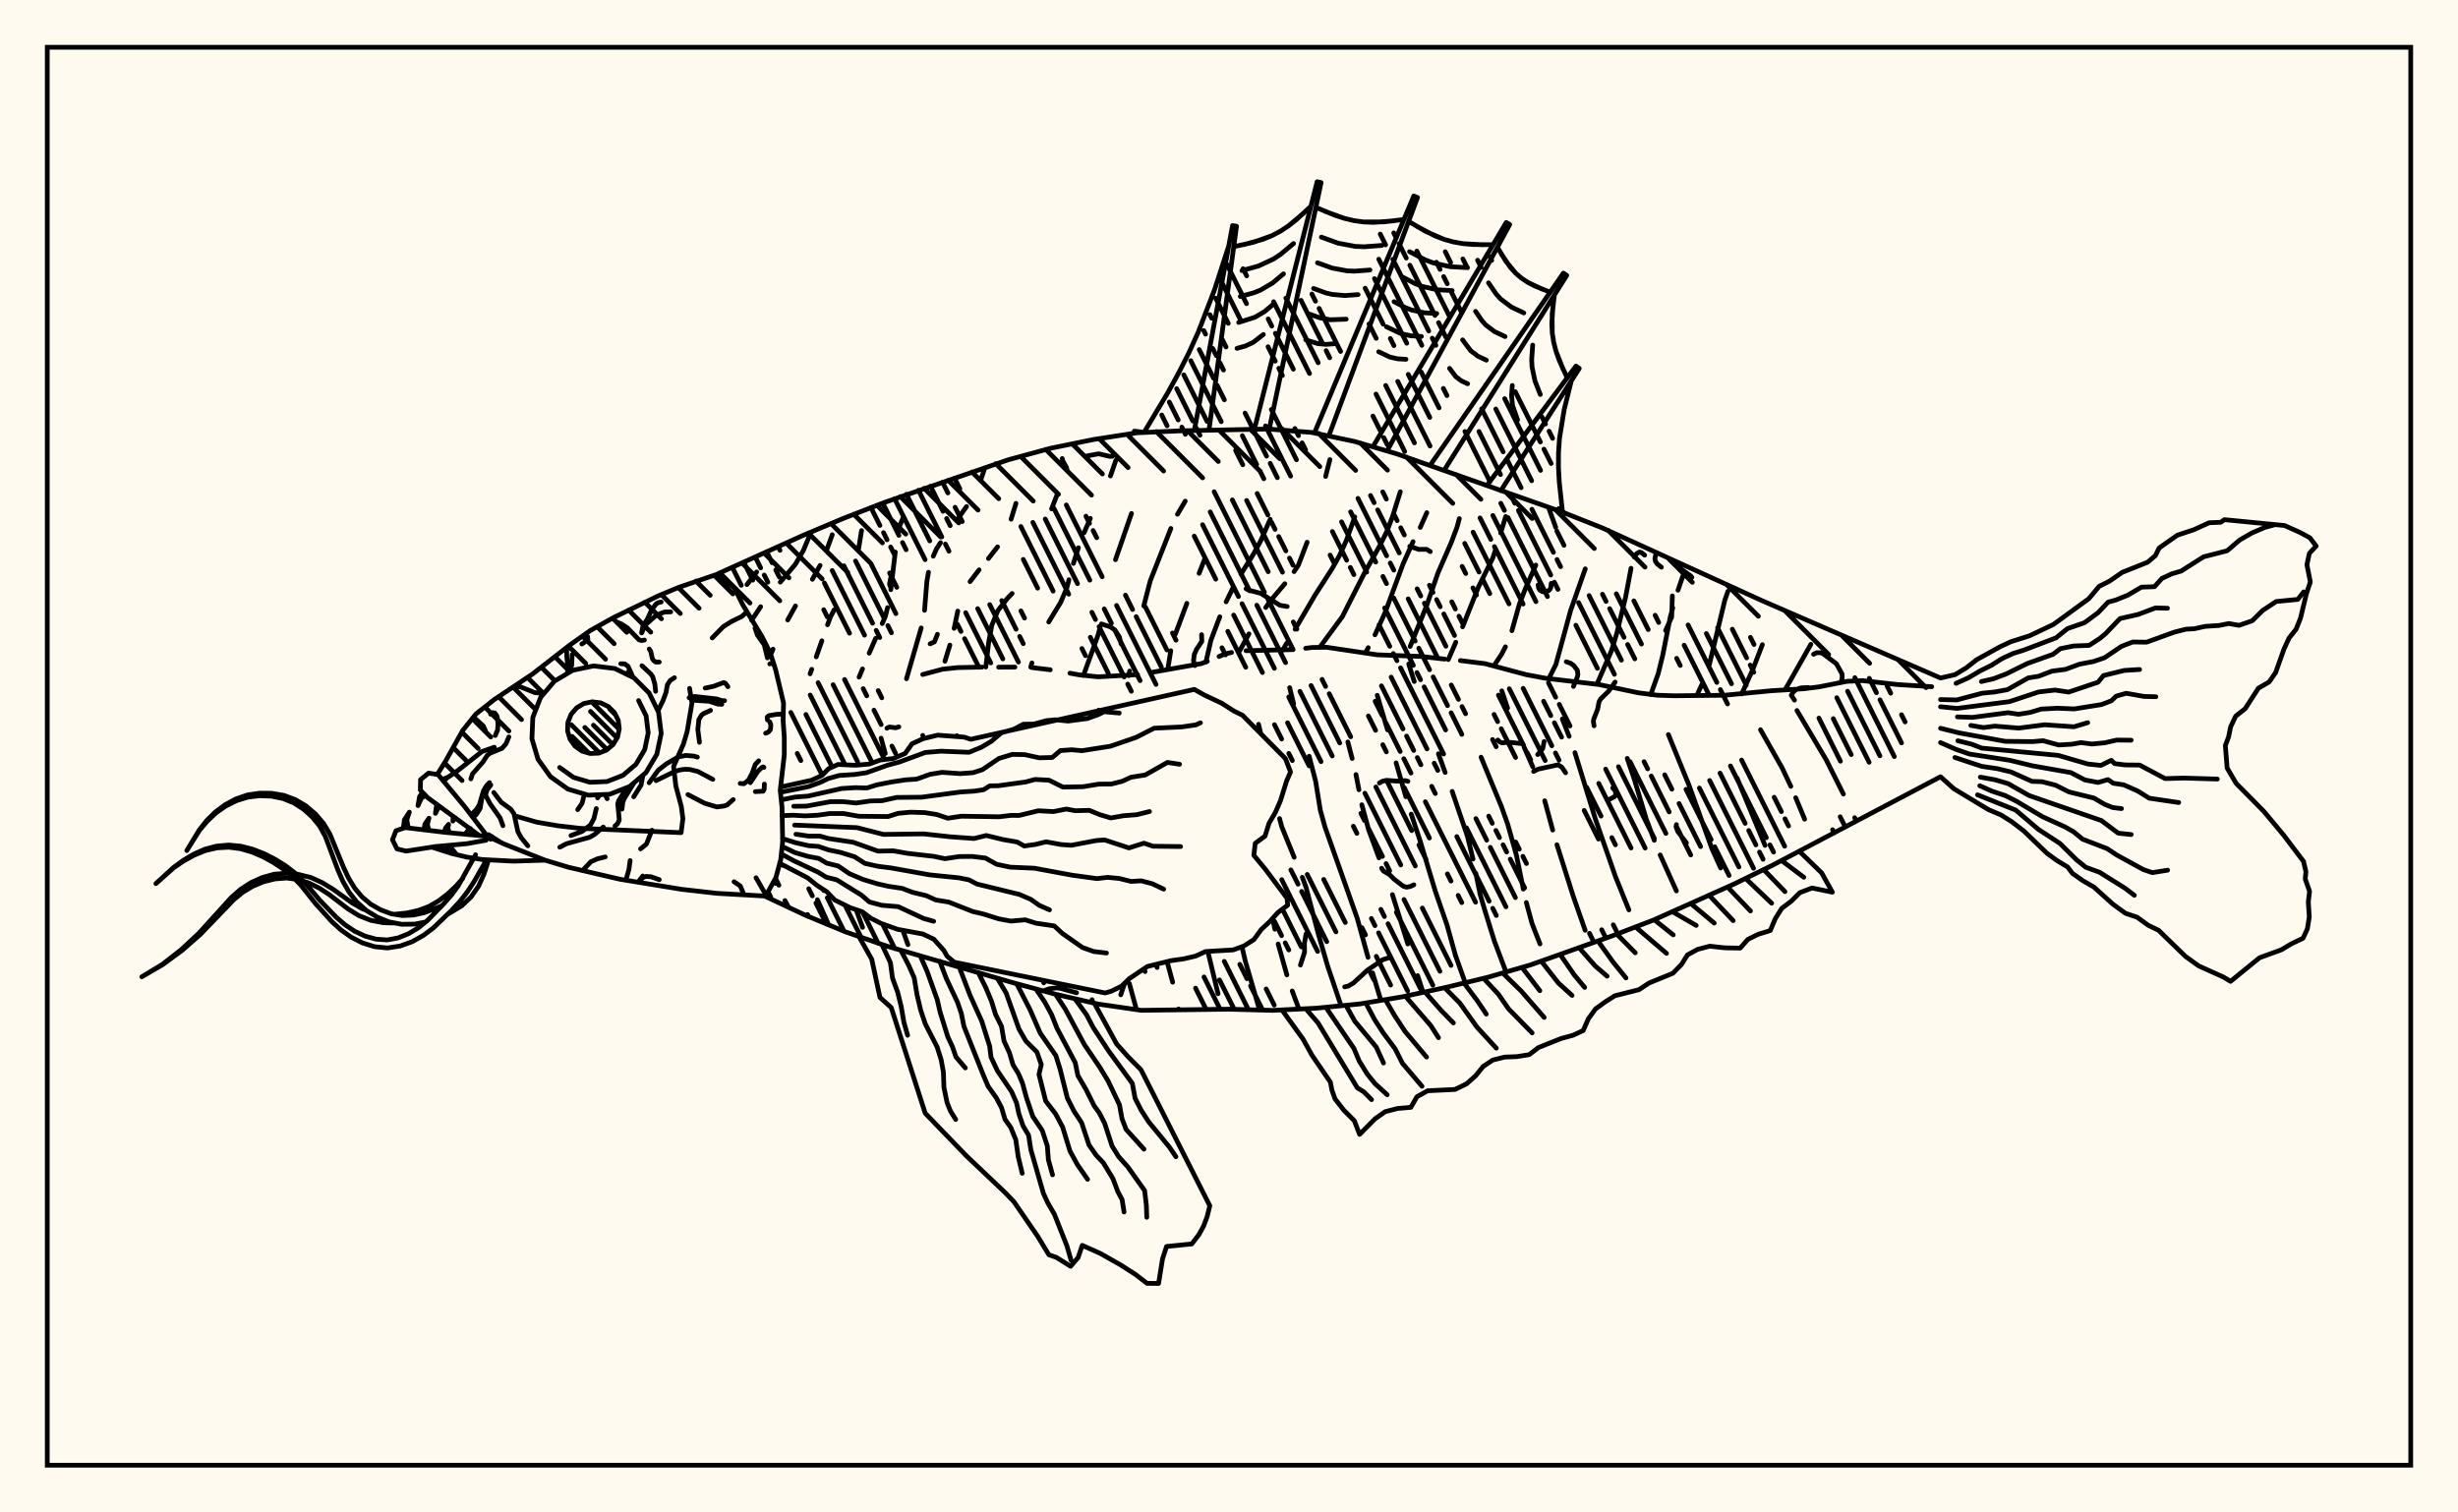 <svg xmlns="http://www.w3.org/2000/svg" width="520" height="320"><rect x="0" y="0" width="520" height="320" fill="floralwhite"/><rect x="10" y="10" width="500" height="300" stroke="black" stroke-width="1" fill="none"/><path stroke="black" stroke-width="1" fill="none" stroke-linecap="round" stroke-linejoin="round" d="
M 151.97 121.35 169.93 113.26 178.47 109.66 187.1 106.31 213.37 97.26 222.31 94.83 231.38 92.98 240.53 91.57 249.78 91.15 268.3 90.77 277.53 91.5 286.6 93.41 295.48 96.02 330.43 108.31 339.04 111.72 372.75 127.08 410.53 143.45 
M 410.53 164.34 375.09 183.01 366.77 187.08 349.86 194.64 341.21 197.96 323.76 204.16 314.87 206.74 305.86 208.92 296.81 210.88 287.68 212.41 278.46 213.31 269.21 213.77 259.95 213.52 241.43 213.76 232.27 212.43 223.25 210.34 214.31 207.92 187.62 200.18 178.87 197.16 170.32 193.61 161.98 189.69 
M 195.2 142.71 199.39 141.59 202.58 141.25 207.76 141.14 
M 211.26 141.16 214.71 141.14 
M 218.28 141.24 222.19 141.71 
M 226.35 142.43 228.45 142.81 232.33 143.2 240.67 142.74 
M 243.71 142.25 254.15 140.4 255.41 139.92 
M 257.89 138.9 259.11 138.37 260.54 138.05 
M 263.6 137.67 273.35 137.45 
M 276.21 137.16 277.62 136.99 280.68 136.95 291.35 138.54 300.64 138.89 305.63 139.45 
M 308.94 139.76 314.15 140.41 322.88 142.74 326.95 143.5 338.21 144.82 346.66 146.59 350.58 147.09 354.2 147.21 364.8 147.1 374.8 146.14 381.65 145.72 384.83 145.32 390.71 144.16 393.98 144 401.49 144.84 408.67 145.29 
M 160.07 121.01 158.02 123.68 
M 163.81 186.29 164.14 186.91 
M 166.06 190.54 166.83 191.97 
M 171.6 112.55 169.94 116.49 168.25 119.41 165.07 123.17 
M 160.92 128.36 159.01 131.24 
M 172.93 190.36 175.31 195.68 
M 176.07 113.13 174.86 116.45 
M 173.49 119.63 171.86 122.57 
M 168.29 128.2 166.64 131.17 
M 163.54 137.35 163.05 138.47 
M 181.12 192.47 182.48 196.21 
M 182.26 112.26 181.64 116.12 
M 176.47 129.03 175.69 130.53 175.07 132.19 
M 173.87 135.57 172.68 138.97 
M 171.72 141.61 171.38 142.57 
M 191 196.84 192.08 199.87 
M 191.04 109.58 190.38 111.13 190.01 112.97 
M 189.4 116.79 188.45 124.76 
M 187.76 128.56 187.32 130.36 186.64 131.93 
M 185.25 135.06 183.88 138.2 
M 182.47 141.53 181.74 143.26 
M 186.4 156.18 187.28 159.42 
M 202.17 203.64 202.32 204.08 
M 208.35 98.96 207.53 101.41 
M 204.48 107.17 202.65 109.73 
M 198.97 114.81 198.11 116.15 197.43 117.68 
M 196.42 121.08 196.09 122.96 195.59 129.13 
M 194.88 132.86 191.77 143.61 
M 195.21 155.59 195.4 156.26 
M 214.93 106.5 213.9 109.85 
M 211.03 115.71 209.11 118.17 
M 207.12 120.57 205.22 123.06 
M 202.62 129.29 201.85 132.95 
M 200.95 136.49 199.91 139.9 
M 220.58 207.4 220.81 207.95 
M 223.7 104.49 222.47 107.66 
M 214.12 125.57 213.04 126.69 211.11 129.18 209.82 132.3 209.14 136.05 208.55 141.12 
M 231.02 211.51 231.24 212.19 
M 236.06 97.4 234.92 100.71 
M 230.66 109.67 229.34 112.72 
M 228.14 115.89 227.08 119.21 
M 226.14 122.66 225.69 124.4 224.37 127.48 221.86 131.6 
M 218.31 140.26 218.05 141.15 
M 238.92 208.09 240.42 213.61 
M 239.37 108.64 235.98 118.42 
M 232.72 132.84 232.23 134.56 229.2 142.93 
M 246.9 203.45 248.08 207.81 
M 249.35 213.47 249.37 213.58 
M 250.74 106.03 249.1 108.81 
M 247.7 111.81 243.34 122.9 241.97 128.2 
M 238.98 141.98 238.8 142.95 
M 255.52 201.3 257.68 210.25 
M 254.92 118.12 253.67 121.31 
M 251.09 127.65 248.65 134.16 
M 247.68 137.68 247.05 141.56 
M 262.74 200.3 263.44 203.31 266.46 213.69 
M 268.72 109.87 266.68 114.47 265.11 117.35 262.52 121.47 
M 260.87 124.3 259.39 127.33 
M 258.05 130.5 256.19 135.42 255.11 140.09 
M 269.22 194.32 269.7 196.6 
M 270.4 199.73 272.24 206.27 
M 273.37 209.66 274.8 213.49 
M 281.34 97.24 280.44 100.8 
M 276.53 114.72 274.67 119.59 273.77 120.94 
M 271.81 123.5 268.7 127.19 267.77 128.54 
M 264.22 134.11 262.26 137.69 
M 266.25 153.24 266.74 155.26 
M 270.69 173.18 271.17 174.95 273.79 181.38 
M 275.51 185.62 276.27 187.64 278.92 197.69 280.87 204.4 283.71 212.8 
M 286.61 109.36 284.84 114.31 283.44 117.41 281.81 120.31 278.23 125.87 273.99 133.12 
M 272.22 136.07 271.33 137.58 
M 272.83 145.49 273.68 148.92 
M 276.96 160.01 278.32 165.26 279.32 171.42 280.3 174.97 287.14 194.31 289.41 202.55 
M 290.37 205.84 292.13 211.66 
M 296.24 104.05 294.64 109.15 293.41 112.41 291.91 115.43 288.64 121.27 283.98 130.46 279.24 136.9 
M 285.14 156.98 286.05 160.48 
M 286.86 163.88 287.49 167.1 
M 288.1 170.27 289.53 175.53 291.73 181.5 
M 294.57 189.28 297.83 199.72 
M 299.91 206.42 301.05 209.96 
M 301.85 108.47 300.46 111.59 
M 298.94 114.6 296.82 119.33 293.07 129.48 290.88 134.31 
M 289.46 137.03 288.82 138.18 
M 291.36 147.11 293.53 154.42 
M 295.35 161.4 297.41 168.57 
M 298.55 172.25 300.43 177.9 303.61 188.45 306.12 195.71 307.9 202.11 309.97 207.92 
M 308.73 109.72 308.25 111.5 307.01 114.8 304.21 121.21 301.82 128.12 298.32 136.77 
M 298.02 140.49 299.19 144.19 
M 304.3 159.47 305.73 163.44 
M 307.21 167.44 310.43 176.9 311.62 181.76 
M 312.22 184.77 313.13 189.25 314.11 192.56 316.15 199.14 318.46 205.27 
M 318.54 109.27 317.47 112.78 
M 316.39 116.29 315.82 118.02 312.75 124.24 309.42 132.62 
M 307.98 135.89 306.39 139.55 
M 313.32 160.2 317.64 170.67 318.97 174.41 320.81 180.97 322.27 188.12 
M 322.9 190.95 324.11 195.4 325.79 199.71 
M 324.91 119.56 322.74 124.45 321.42 127.86 319.85 133.44 
M 318.48 136.85 317.67 138.42 316.03 140.89 
M 317.71 146.18 318.94 149.81 
M 322.42 158.05 324.27 162.26 
M 326.79 169.42 328.48 175.62 
M 329.38 178.73 332.81 189.58 335.35 196.83 
M 335.37 120.35 332.26 129.2 329.15 140.59 327.65 143.59 
M 330.52 152.12 331.95 155.79 
M 333.18 159.24 337.48 173.2 341.78 185.53 344.6 192.51 
M 345.05 120.23 343.91 126.3 342.01 134.09 340.86 137.81 337.84 144.75 
M 344.25 160.46 345.78 164.99 348.27 173.29 349.97 177.79 
M 351.22 180.88 354.65 188.5 
M 356.21 121.31 354.98 124.88 
M 353.88 128.62 353.36 130.52 351.75 138.67 350.78 142.6 349.21 146.98 
M 352.95 155.41 357.3 166.1 362.14 179.5 364.01 183.64 
M 365.55 125.11 364.92 126.89 361.62 140.61 
M 360.03 144.85 358.97 147.17 
M 367.48 164.62 373.4 178.86 
M 372.84 136.39 370.8 141.67 368.46 146.82 
M 372.44 154.39 377 162.44 378.86 166.37 
M 379.89 168.78 381.78 173.32 
M 383.1 136.32 377.62 145.98 
M 380.15 150.33 386.32 160.72 389.98 168.01 
M 188.37 124.13 188.17 123.59 188.43 122.3 
M 329.12 111.57 327.59 107.34 
M 237.1 210.47 237.86 208.21 238.12 207.89 
M 379.63 148.14 378.95 147.09 379.44 146.31 380.11 145.84 381.02 145.53 382.63 145.47 
M 321.75 157.31 319.26 157.05 317.76 157.16 317.34 157.01 316.86 156.58 
M 353.82 118.47 355.14 120.03 357.67 121.84 357.92 122.16 
M 331.21 163.5 330.41 162.32 329.61 161.82 325.41 162.73 324.44 163.22 
M 326.66 156.88 326.38 158.37 325.3 159.65 
M 299.11 187.2 298.35 187.56 297.55 187.71 296.84 187.48 294.99 186.06 293.93 185.02 292.65 184.27 292.29 183.7 
M 227.75 210.05 224.37 209.12 223.52 209.02 221.96 209.2 220.74 209.66 
M 187.63 154.08 188.11 153.81 189.47 153.98 190.15 153.79 
M 340.58 169.08 341.59 168.54 341.82 168.19 341.73 167.34 341.17 166.72 
M 352.36 133.41 353.65 130.55 353.79 126.08 
M 345.72 117.85 346.26 117.13 346.85 116.79 347.21 116.89 347.93 117.46 
M 237.17 136.22 236.81 134.76 235.85 133.27 234.88 132.62 233.01 132.01 
M 350.38 116.87 350.1 118.17 350.21 118.77 350.6 119.31 351.47 120.01 
M 302.58 116.7 301.82 116.22 300.17 116.24 298.24 115.6 
M 337.23 153.56 337.08 152.6 337.18 152.1 337.97 150.1 338.29 148.46 338.63 147.88 340.29 146.26 341.69 144.31 
M 276.3 197.61 275.96 199.54 275.98 201.47 275.11 204.19 
M 383.67 138.43 384.33 138.09 385.25 138.12 385.73 138.34 388.49 140.43 389.69 142.58 389.73 143.37 389.55 144.15 
M 291.82 165.67 292.44 165.3 293.31 165.1 295.66 165.27 297.34 165.16 297.85 165.31 
M 196.77 136.22 197.68 135.8 198.32 134.2 
M 263.6 124.56 264.15 124.86 266.7 125.53 270.79 128.07 272.31 128.32 
M 332.87 145.23 333.7 143.2 333.81 142.7 333.7 141.83 332.93 140.8 332.24 140.32 331.35 140.01 
M 229.95 96.46 232.45 96.01 234.75 96.56 235.3 96.54 
M 293.86 202.63 292.55 203.04 289.27 205.28 286.34 207.97 285.22 208.63 284.48 208.79 
M 325.4 123.76 325.51 124.45 325.79 124.88 326.29 125.18 326.98 125.25 327.64 124.95 327.9 124.67 328.09 124.31 328.17 123.42 
M 225.78 99.55 225.6 98.87 224.79 97.43 224.72 97.01 
M 254.2 134.28 254.25 135.71 253.16 137.33 252.66 138.46 252.49 139.8 252.79 140.82 
M 356.77 178.34 354.94 175.93 354.57 174.93 354.66 174.47 
M 239.98 91.21 241.5 91.42 
M 252.71 90.82 260.75 47.73 261.59 47.86 255.76 91.04 
M 265.46 90.46 278.65 38.44 279.48 38.63 268.52 90.76 
M 278.23 91.22 299.09 41.47 299.88 41.78 281.2 91.99 
M 290.67 94.13 318.65 47.07 319.39 47.49 293.47 95.36 
M 302.79 98.1 330.74 57.79 331.45 58.26 305.53 99.48 
M 314.78 102.42 333.4 77.46 334.1 77.95 317.51 103.82 
M 329.73 107.62 330.98 108.51 
M 242.08 91.4 247 83.18 249.33 78.95 251.51 74.65 253.5 70.26 256.96 61.25 259.95 52.03 
M 261 52.2 265.14 51.27 269.04 49.88 270.85 48.93 272.57 47.8 274.21 46.51 277.33 43.64 
M 278.38 43.88 282.37 45.53 284.38 46.19 286.42 46.68 288.49 46.96 292.71 46.95 297 46.44 
M 297.99 46.84 301.67 48.99 305.49 50.64 307.47 51.19 309.51 51.55 311.59 51.73 315.85 51.78 
M 316.78 52.31 318.56 55.25 320.66 57.81 321.9 58.87 323.27 59.77 324.76 60.54 327.95 61.82 
M 328.84 62.41 328.36 66.48 328.39 70.47 328.69 72.42 329.19 74.34 329.86 76.23 331.54 79.96 
M 332.42 80.57 330.91 86.64 329.92 92.74 329.71 95.81 329.7 98.89 329.87 101.98 330.54 108.2 
M 263.09 51.77 267.13 50.65 269.04 49.88 270.85 48.93 272.57 47.8 275.79 45.1 
M 262.74 57.25 266.21 56.29 269.41 54.81 270.89 53.83 273.66 51.52 
M 262.39 62.73 265.3 61.93 266.67 61.37 269.22 59.87 271.53 57.94 
M 262.04 68.22 265.49 67.12 267.54 65.91 269.4 64.35 
M 261.69 73.7 263.46 73.21 265.1 72.45 267.27 70.77 
M 280.37 44.74 284.38 46.19 286.42 46.68 288.49 46.96 290.59 47.05 294.85 46.73 
M 279.54 50.17 283.09 51.45 286.72 52.13 288.57 52.21 292.34 51.93 
M 278.72 55.6 281.8 56.71 284.95 57.3 286.56 57.37 289.82 57.13 
M 277.89 61.03 280.5 61.98 281.83 62.29 284.54 62.53 287.31 62.33 
M 277.07 66.47 279.21 67.24 281.4 67.65 284.79 67.53 
M 276.24 71.9 278.77 72.7 280.5 72.86 282.28 72.73 
M 299.82 47.94 303.56 49.9 305.49 50.64 307.47 51.19 309.51 51.55 313.72 51.79 
M 298.19 53.24 301.49 54.97 303.19 55.62 306.75 56.42 310.46 56.63 
M 296.56 58.54 299.42 60.03 300.9 60.6 303.98 61.3 307.21 61.48 
M 294.92 63.83 297.35 65.1 298.6 65.58 301.22 66.17 303.95 66.33 
M 293.29 69.13 296.31 70.56 298.46 71.05 300.7 71.18 
M 291.66 74.42 294.02 75.54 295.69 75.92 297.44 76.02 
M 317.65 53.81 319.55 56.6 320.66 57.81 321.9 58.87 323.27 59.77 326.33 61.21 
M 314.9 59.84 316.54 62.24 317.49 63.28 319.74 64.97 322.37 66.21 
M 312.16 65.87 313.53 67.88 314.32 68.76 316.2 70.17 318.41 71.21 
M 309.41 71.91 311.16 74.23 312.67 75.37 314.44 76.2 
M 306.66 77.94 307.99 79.7 309.14 80.57 310.48 81.2 
M 328.56 64.45 328.29 68.49 328.39 70.47 328.69 72.42 329.19 74.34 330.67 78.1 
M 324.25 73.01 324.03 76.1 324.11 77.62 324.72 80.58 325.86 83.47 
M 319.93 81.56 319.78 83.71 319.99 85.81 321.05 88.84 
M 165.14 166.52 171.68 165.08 173.91 164.06 175.31 162.62 177.29 161.74 180.97 161.91 183.89 161.66 186.25 160.8 188.95 160.49 191.49 159.42 192.93 157.37 195.29 156.29 198.36 155.54 204 155.96 205.36 156.42 252.66 145.86 254.82 147.07 258.43 148.77 261.11 150.48 262.85 151.32 271.93 160.49 273.02 163.33 272.19 165.23 270.89 169.4 269.81 171.89 268.48 174.16 267.62 176.9 265.55 178.43 265.26 180.96 267.69 183.91 272.28 190.04 272.42 191.51 270.36 193.05 268.66 194.95 266.8 196.69 265.29 198.78 263.13 200.16 260.87 200.98 255.04 201.32 252.93 202.29 250.43 202.87 247.72 203.25 242.73 204.49 238.9 207.06 237.28 208.64 235.14 209.7 233.79 210.09 201.89 203.58 200.36 202.31 199.69 201.1 197.55 198.71 195.26 197.62 189.88 196.62 186.37 195.36 184.17 194.24 182.42 192.91 179.85 192.04 176.6 190.43 174.94 188.69 172.88 187.36 170.85 185.73 164.96 182.65 
M 165.43 167.57 171.02 166.44 173.44 165.57 175.2 164.73 177.55 164.07 180.83 163.86 183.3 163.49 187.83 161.88 190.31 161.21 195.73 159.21 199.05 158.93 205 159.17 207.63 158.09 209.72 156.85 211.83 155.05 214.54 154.26 216.48 153.23 218.74 153.19 221.43 152.46 223.27 152.29 225.97 152.56 230.01 152.03 232.39 151.18 233.6 150.58 236.79 150.87 
M 165.45 169.2 168.2 168.64 170.92 168.44 178.06 166.83 181.02 166.65 183.37 166.72 185.53 166.05 188.59 165.45 191.65 164.99 193.94 164.84 196.75 163.83 199.28 163.41 203.13 163.68 205.87 163.48 207.84 162.84 211.33 160.47 214.15 159.61 216.77 159.66 219.88 160.34 222.62 160.26 224.34 158.8 226.72 158.63 228.9 158.83 234.92 157.88 240.33 156.02 244.17 154.07 250.03 153.8 253.02 153.36 253.96 152.93 
M 167.92 170.59 170.58 170.56 175.66 169.62 178.33 169.61 181.08 169.9 184.16 169.47 186.59 169.41 189.7 168.72 194.96 168.67 203.19 167.57 206.04 167.39 208.08 167.09 209.39 166.27 211.23 166.24 217.02 165.44 218.95 164.91 221.93 165.07 224.87 166.53 229.11 166.45 232.46 165.9 235.13 165.88 237.45 165.29 239.26 164.45 242.3 163.96 246.98 161.31 249.54 161.7 
M 165.44 172.57 167.77 172.48 170.33 172.62 172.99 172.48 175.54 172.12 178.48 172.13 181.7 172.7 187.89 172.76 190 172.08 192.63 171.84 195.67 171.93 198.2 172.34 200.51 173.12 203.37 172.69 211.37 172.81 213.92 172.51 215.59 172.53 219.65 171.54 222.87 171.71 225.59 171.17 227.45 171.53 230.45 171.45 232.64 172.35 234.99 173.06 237.66 172.59 240.48 172.37 243.18 171.7 
M 168.1 174.57 181.3 175.11 186.89 176.54 195.4 176.43 200.95 177.04 206.05 177.41 208.65 176.77 212.19 177.63 215.19 178.15 216.68 178.99 219.02 178.67 221.3 178.11 224.52 178.69 226.65 178.84 231.89 177.84 233.68 177.71 238.83 179.4 242.01 178.4 243.93 179.04 249.75 179.11 
M 168.39 176.5 171.08 176.9 173.46 176.9 175.22 177.4 180.49 178.2 185.75 180.08 188.99 180.02 191.99 180.55 197.6 181.19 199.89 181.68 202.97 181.22 205.69 181.21 208.46 181.54 210.84 182.86 213.71 183.47 218.82 183.69 226.74 185.16 232.06 185.89 234.3 185.63 236.76 185.86 239.31 186.49 241.44 186.36 243.77 186.98 246.18 188.12 
M 165.54 177.42 168.2 178.27 171.07 178.93 173.12 179.08 175.3 179.83 177.87 180.36 180.79 181.27 182.99 182.68 185.8 183.3 188.48 183.63 196.67 185.1 202.87 185.73 204.99 186.16 206.67 187.04 215.66 189.24 218.1 190.3 219.87 191.55 222.03 192.51 
M 165.46 179.09 168.18 180.39 170.92 181.19 173.21 181.62 174.9 182.63 177.3 183.21 179.72 184.86 182.53 186.06 185.58 186.98 187.88 187.51 190.85 187.96 193.07 188.8 195.92 189.49 197.97 190.41 200.72 190.86 205.74 192.84 208.1 193.4 211.27 194.4 213.86 194.88 216.88 194.61 219.18 195.33 223.03 195.9 224.77 197.51 229 200.47 231.35 201.31 234.08 201.64 
M 165.37 180.73 167.99 182.14 173.11 184.55 174.78 185.59 177.01 186.15 182.25 189.39 183.93 190.84 186.57 191.54 190.03 191.83 195.38 194.32 197.52 194.92 
M 231.55 212.32 236.22 220.86 238.64 223.58 241.38 226.33 255.94 255.11 255.39 257.36 254.63 259.4 253.63 261.22 252.13 263.19 246.79 263.72 245.94 266.33 245.1 271.55 242.65 271.52 240.17 269.61 236.96 267.56 232.8 265.21 228.95 263.49 228.08 266.07 226.49 267.92 223.44 266.01 221.9 265.49 219.55 261.61 214.52 254.29 212.58 252.27 204.53 244.64 195.73 235.53 188.54 213.17 186.16 211.04 184.42 202.96 181.83 198.35 
M 227.42 211.34 229.84 214.66 231.26 217.38 234.49 222.3 239.55 229.22 240.13 232.36 241.4 234.86 243.02 237.37 247.37 242.67 248.77 244.74 
M 223.29 210.35 225.38 213.52 229.4 221 232.61 225.73 234.4 228.66 236.83 233.75 237.37 236.71 238.23 238.95 242.01 243.14 
M 219.18 209.28 221.02 212.01 222.47 214.67 223.59 217.51 227.47 224.84 228.03 227.56 229.74 230.49 231.45 233.93 232.54 235.43 233.7 237.68 235.25 242.45 236.65 244.71 238.6 246.9 242.15 251.9 242.52 255.05 242.6 257.55 
M 215.09 208.14 217.88 213.57 220.08 218.61 223.37 223.34 224.27 226.21 225.8 232.33 227.26 235.18 228.82 237.54 230.38 242.25 231.88 244.4 233.42 246.03 235.45 249.38 236.46 252.07 237.39 253.83 237.8 256.43 
M 211.01 206.99 212.86 210.11 215.56 217.7 217.02 220.26 219.36 222.59 220.29 225.23 219.8 227.32 221.22 232.95 223.33 235.7 224.8 238.45 226.35 243.51 227.94 246.43 230.08 249.51 
M 206.95 205.75 208.54 208.94 209.75 211.83 210.61 214.62 211.87 217.14 212.41 220.27 213.54 222.71 214.31 225.29 215.44 227.11 216.31 229.17 217.14 232.22 218.49 236.22 220.49 239.18 221.57 242.48 221.79 245.38 222.67 248.57 
M 202.89 204.5 205.2 210.54 207.71 216.1 209.36 221.33 209.66 223.7 211.02 226.57 213.99 230.94 215.06 233.36 215.55 235.65 216.42 238.19 217.6 240.18 218.08 243.24 220.73 252.48 221.69 254.55 223.06 256.91 225.7 263.56 226.59 266.64 
M 198.8 203.36 200.17 206.96 202.57 212.07 203.37 214.41 203.92 217.14 208.12 227.7 209.04 229.84 210.78 232.29 211.87 234.34 212.61 236.82 213.83 238.55 214.89 241.13 215.4 244.68 216.25 248.24 
M 194.7 202.27 196.12 205.49 198.28 211.52 198.85 214.02 200.5 219.33 201.49 221.46 202.24 223.62 204.22 225.95 
M 190.61 201.13 192.22 204.2 193.4 206.88 193.99 210.42 194.77 213.71 195.74 216.61 198.25 221.51 199.1 224.2 199.58 226.81 199.69 230.05 200.36 233.3 201.08 235.07 202.18 236.85 
M 186.57 199.85 188.37 203.67 188.81 206.93 189.92 209.99 190.66 213.01 191.23 216.31 192.01 219.04 
M 380.7 180.15 385.38 184.68 387.65 188.77 383.35 187.88 380.77 188.86 378.97 190.65 376.93 192.2 375.56 194.39 374.51 196.89 371.99 197.66 369.78 198.75 368.14 200.6 364.88 200.54 361.71 200.19 359.15 200.86 357 202.03 355.69 204.1 353.9 205.92 348.85 207.99 346.74 209.39 341.63 210.68 339.57 211.99 337.52 213.49 336.02 215.57 334.93 218.04 332.75 219.05 330.23 219.73 325.47 221.64 323.5 223.15 320.87 223.56 318.33 223.65 315.82 224.28 313.78 225.63 312.17 227.62 310.25 229.31 307.84 230.5 302.04 230.78 299.76 232.04 298.47 234.29 295.67 234.53 293.05 235.2 290.89 236.72 287.63 240.01 286.51 237.12 284.25 234.85 282.43 232.49 281.79 230.71 281.45 228.96 277.58 223.3 275.66 219.84 271.32 213.83 
M 376.92 182.08 381.6 185.61 
M 373.14 184.01 377.62 188.65 
M 369.33 185.89 374.8 191.1 
M 365.48 187.68 370.32 192.74 
M 361.63 189.48 366.66 194.79 
M 357.76 191.21 362.65 195.3 
M 353.88 192.93 358.84 195.8 
M 349.98 194.6 353.98 197.8 
M 346.01 196.12 352.56 201.71 
M 342.05 197.64 345.95 201.59 
M 338.06 199.09 341.2 203.48 343.98 206.91 
M 334.06 200.51 337.49 204.39 339.99 206.54 
M 330.06 201.94 333.01 206.23 335.24 208.91 
M 326.06 203.35 329.67 207.97 332.58 210.61 
M 322.06 204.77 325.76 209.61 
M 317.98 205.93 321.83 209.7 326.68 215.27 
M 313.87 207 316.98 210.33 319.14 213.45 324.13 218.54 
M 309.75 208.03 312.53 211.73 314.43 214.56 
M 305.61 208.97 308.82 212.21 312.44 217.29 316.55 221.77 
M 301.48 209.92 304.95 213.86 307.47 216.43 
M 297.32 210.78 302.68 216.98 304.32 219.55 
M 293.16 211.63 294.98 214.78 297.21 218.19 301.79 223.65 
M 288.97 212.27 290.85 215.8 292.67 218.59 295.15 221.91 296.7 224.98 300.83 229.83 
M 284.75 212.73 286.6 216.05 291.15 221.53 292.69 224.91 
M 280.52 213.16 286.44 221.84 287.53 224.45 289.23 227.21 290.85 229.23 293.47 231.63 
M 276.29 213.47 278.82 216.4 287.15 230.16 288.52 231.01 290.16 232.66 
M 410.53 143.45 413.61 142.74 416.03 141.26 418.19 139.57 423.14 136.83 425.38 135.78 429.33 134.53 434.43 132.11 441.91 126.66 444.09 124.05 446.24 122.98 448.96 121.1 454.34 118.95 455.99 117.55 456.77 115.95 460.64 113.23 464.13 112.07 467.36 110.6 469.82 110.5 470.59 109.95 483.32 111.19 486.65 112.69 488.67 113.79 490 115.54 488.56 117.06 488.04 119.48 488.76 123.14 487.95 125.53 486.68 130.79 485.75 133.12 484.26 135 483.19 137.31 481.42 142.3 480.04 144.29 477.77 145.61 474.97 149.95 472.97 151.52 471.91 153.75 471.46 155.94 470.78 157.73 471.16 162.49 473.07 165.74 478.9 171.64 483.12 176.7 487.32 182.25 487.83 184.44 487.68 185.98 488.6 188.59 488.33 190.84 488.54 193.98 488.14 196.5 487.22 198.51 484.79 199.67 482.6 200.97 478.03 202.63 471.88 207.63 470.37 206.72 465.14 204.36 462.34 202.35 456.66 196.83 454.45 195.76 452.11 194.06 449.65 193.23 447 191.31 442.96 187.67 440.61 186.32 438.44 184.79 437.42 183.44 435.11 182.04 433.01 180.5 428.12 175.79 425.64 173.89 423.33 172.43 420.64 171.28 413.32 166.86 410.53 164.34 
M 413.81 144.58 416.4 143.42 418.93 141.93 421.3 140.76 423.49 139.37 425.82 138.28 428.04 137.59 434.95 134.96 437.38 133 440.99 131.75 443.88 129.61 445.98 127.39 447.58 126.96 450.15 125.93 453.02 124.23 455.79 124.13 457.36 122.38 459.49 121.39 461.44 120.82 466.17 117.81 471.16 116.53 473.84 114.24 476.43 112.75 479.16 111.58 481.01 111.09 
M 419.17 144.2 421.72 143.61 424.39 142.6 428.91 140.37 434.33 138.44 435.89 137.24 438.71 136.67 441.97 136.55 444.26 135.05 445.43 134.08 448.49 130.88 452.35 130 456.01 128.62 458.54 128.69 
M 410.53 148.01 413.95 148.09 419.36 146.66 421.98 146.41 424.69 145.91 429.09 143.43 431.28 143.08 434.08 142 436.97 141.62 439.95 140.52 442.9 139.96 445.23 139.16 448.82 136.75 451.19 135.83 454.12 135.87 459.98 133.75 462.46 133.12 464.22 133.03 466.47 132.53 469.46 132.33 471.53 131.92 473.65 132.31 476.46 131.35 478.7 129.14 481.55 127.26 486.11 126.82 487.35 125.23 
M 410.53 149.53 414.02 149.88 425.11 148.45 431.28 146.4 434.76 146 437.63 146.43 443.85 144.34 445 142.93 449.39 141.85 452.64 141.65 
M 414.1 151.68 417.29 151.78 424.8 150.79 427.03 151.12 429.5 150.73 431.84 150.02 435.29 149.84 438.85 149.99 444.57 149.07 446.69 148.26 447.68 147.29 449.8 146.68 453.59 147.35 456.08 147.41 
M 416.94 153.48 419.61 153.94 422.02 153.63 427.08 154.05 432.56 153.34 438.76 153.77 441.66 152.9 
M 410.53 154.09 414.41 155.05 424.22 156.85 430 156.91 432.23 156.72 435.53 157.62 438.25 157.46 440.24 157.12 442.57 157.42 445.32 157.15 447.77 156.58 450.86 156.61 
M 414.2 156.73 417.1 157.45 419.25 158.28 435.43 159.82 441.71 161.65 444.46 161.94 446.66 160.86 447.36 161.56 449.53 161.84 452.65 161.87 458.04 164.73 462.04 164.62 469.08 164.83 
M 410.53 157.12 413.8 158.55 416.63 159.53 425.18 160.86 429.98 162.03 438.09 163.46 441.08 165.02 443.87 165.55 445.95 164.94 447.08 165.72 449.32 166.06 452.24 167.36 454.68 168.88 460.92 169.8 
M 413.57 160.27 419.24 162.14 422.54 162.63 425.44 163.33 429.87 165.32 432.01 165.39 434.87 166.13 437.69 167.55 442.97 168.85 445.27 170.19 446.96 170.86 448.81 171.08 
M 418.95 164.42 422.17 165.01 424.85 165.81 429.27 168.32 444.56 173.61 448.11 176.28 450.87 176.57 
M 418.83 166.24 421.37 167.38 424.21 168.32 426.64 169.55 432.15 172.82 436.81 174.93 438.64 175.96 440.58 177.55 445.73 179.53 447.93 180.97 453.43 183.98 455.33 184.63 458.57 184.11 
M 418.35 168.17 426.44 171.4 431.21 175.46 435.8 178.46 439.27 181.89 441.27 183.5 444.14 184.54 449.59 187.94 451.53 189.43 
M 92.51 163.86 94.28 161.01 97.89 154.55 100.69 151.06 104.51 148.05 112.63 142.63 120.43 136.56 124.89 133.4 129.69 130.72 139.31 126.05 143.57 124.28 151.97 121.41 155.43 124.52 157.13 127.95 161.21 134.7 162.94 138.12 164.07 141.63 165.76 148.73 165.67 152.41 165.92 156.05 165.92 159.72 165.06 167.19 165.44 170.81 165.57 178.13 165.17 181.86 164.14 185.69 161.98 189.59 151.7 189.01 144.2 188.16 131.16 186.03 120.23 183.48 115.32 182 106.74 178.61 103.1 176.93 
M 145.88 145.64 146.39 148.72 145.37 154.78 144.56 157.49 142.5 162.15 142.97 166.26 144.14 170.66 144.47 173.2 144.09 176.17 122.61 175.25 117.99 174.71 113.59 173.96 109.39 172.75 
M 101.4 176.79 90.42 168.72 88.92 167.14 88.98 164.94 90.67 163.57 92.67 163.88 98.22 170.56 103.17 177.03 
M 102.84 177.77 98.73 178.51 92.23 179.1 85.91 180.07 83.98 179.61 83.03 177.67 83.78 175.75 85.74 175.1 94.2 176.11 102.88 176.92 
M 116.45 164.32 113.82 160.64 112.53 156.31 112.72 151.79 114.36 147.58 117.28 144.13 121.16 141.82 125.59 140.89 130.08 141.45 134.14 143.43 137.33 146.63 139.32 150.69 139.88 155.18 138.95 159.6 136.64 163.48 133.19 166.41 128.98 168.05 124.46 168.24 120.13 166.95 116.45 164.32 
M 135.1 148.22 136.69 151.47 137.13 155.06 136.39 158.6 134.54 161.71 131.78 164.05 128.41 165.36 124.8 165.51 121.33 164.48 118.39 162.38 
M 121.64 157.86 120.59 156.38 120.07 154.65 120.14 152.85 120.8 151.16 121.97 149.78 123.52 148.85 125.29 148.48 127.09 148.71 128.71 149.5 129.99 150.78 130.79 152.4 131.01 154.2 130.64 155.97 129.71 157.52 128.33 158.69 126.65 159.35 124.84 159.42 123.11 158.91 121.64 157.86 
M 121.05 155.82 124.57 159.34 
M 120.86 153.34 126.81 159.29 
M 123.72 153.91 128.43 158.61 
M 125.54 153.43 129.67 157.56 
M 124.92 150.52 130.54 156.14 
M 125.51 148.82 130.99 154.3 
M 128.97 149.99 130.21 151.23 
M 94.02 161.41 97.75 165.14 
M 95.9 158.2 98.5 160.8 
M 97.7 154.9 101.16 158.36 
M 99.92 152.02 103.82 155.93 
M 102.56 149.58 107.66 154.67 
M 105.48 147.4 110.33 152.25 
M 108.55 145.37 113 149.82 
M 111.59 143.33 114.67 146.41 
M 114.53 141.17 117.41 144.05 
M 117.4 138.95 120.6 142.15 
M 120.25 136.7 123.92 140.37 
M 123.22 134.58 128.11 139.47 
M 126.33 132.6 129.93 136.19 
M 129.6 130.77 132.6 133.77 
M 132.99 129.07 137.67 133.75 
M 136.42 127.41 139.93 130.92 
M 139.91 125.8 143.91 129.8 
M 143.51 124.31 147.89 128.69 
M 147.23 122.94 150.25 125.95 
M 151.08 121.7 155.05 125.66 
M 145.78 147.62 146.92 148.17 150.02 148.37 151.85 148.96 152.7 149.02 
M 156.59 165.75 157.39 165.82 158.34 165.06 159.09 163.67 159.77 161.75 160.5 160.97 
M 100.07 172.94 100.75 172.34 101.57 171.06 102.1 167.91 102.6 166.79 103.55 165.65 
M 150.8 164.9 147.63 163.23 145.89 162.79 144.82 162.76 143.66 162.94 142.57 163.31 138.79 165.16 
M 120.79 176.78 123.13 175.91 124.9 174.56 125.64 173.21 126.15 171.07 
M 126.42 168.82 126.9 168.14 
M 128 168.09 128.45 168.99 
M 139.47 186.12 137.72 185.5 136.65 185.43 135.95 185.7 135.07 186.68 
M 139.87 127.37 139.27 127.49 138.78 127.8 137.87 129.01 136.99 130.91 135.99 132.54 135.73 133.92 
M 146.93 147.35 151.55 147.87 152.8 148.25 153.29 148.25 
M 155.11 169.17 153.82 170.31 153.22 170.53 151.64 170.73 149.04 169.94 145.53 168.11 
M 106.01 178.27 103.36 176.6 
M 106.39 174.69 105.8 173.06 103.7 170.09 102.8 168.43 102.76 168.01 103.06 167.1 103.83 166.09 
M 159.94 185.71 162.08 189.41 
M 141.89 129.46 140.61 129.48 139.12 130.04 138.48 130.49 136.48 132.25 135.8 133.84 
M 132.89 142.17 133.27 143.01 
M 114.1 146.63 113.14 146.54 110.21 145.36 108.99 145.08 
M 99.61 164.79 99.97 163.72 102.16 161.24 103.09 159.8 103.72 159.34 106.22 158.32 107.05 157.36 107.65 155.91 
M 104.78 155.62 105.27 154.46 105.35 153.21 105.23 151.88 105.08 151.4 104.67 150.85 104.23 150.78 103.78 151.11 
M 135.51 179.6 136.75 178.6 137.93 175.66 
M 133.3 182.08 133.05 183.97 132.4 186.24 
M 157.87 129.58 156.95 130.42 154.79 131.47 153.01 132.59 150.67 134.98 
M 131.33 140.43 132.15 140.46 132.87 140.97 133.93 143.33 
M 135.98 185.34 134.98 186.66 
M 163.72 140.55 163.22 140.36 162.85 140.47 
M 93.79 165.3 94.39 164.77 
M 123.89 134.11 124.3 134.67 124.37 135.42 123.09 136.25 
M 119.88 136.99 119.9 138.9 120.14 141.11 120.05 142.48 
M 159.73 132.91 160.25 134.4 161.68 136.41 162.35 139.2 
M 147.53 160.19 146.79 159.97 145.09 159.83 143.48 160.15 141 161.6 139.26 162.96 137.33 165.61 
M 158.73 165.6 160.37 163.13 161.17 162.39 161.46 162.26 161.61 162.36 
M 118.43 179.25 119.85 178.51 124.77 177.14 125.82 176.52 127.62 174.98 
M 136.01 164.02 135.63 166.08 134.06 168.58 
M 100.37 151.88 102.26 153.62 102.68 154.56 
M 161.97 155.13 162.52 154.91 163 154.36 163.07 153.34 162.82 152.71 
M 142.68 143.39 141.78 143.97 141.18 144.9 140.9 146.5 140.26 148.24 139.33 150.13 
M 135.81 140.85 137.67 142.59 138.09 143.19 138.54 144.76 138.7 146.27 
M 149.19 145.58 150.95 145.21 153.1 144.41 153.46 144.56 154 145.29 
M 155.29 186.56 156.62 187.46 157.39 189.33 
M 121.04 138.49 120.94 140.75 120.47 142.23 
M 93.91 164.81 94.84 164.41 96.88 163.01 101.96 159.01 104.57 158.09 
M 99.68 172.41 100.87 171.17 101.39 170.32 102.29 167.28 102.96 166.19 103.55 165.58 
M 132.15 167.38 130.87 169.42 130.69 170.07 131.01 173.47 130.64 174.29 130.11 174.75 
M 111.67 178.96 110.28 177.26 109.56 175.97 108.75 172.21 108.07 171.21 106.03 169.73 104.47 167.67 
M 134.15 165.6 132.08 168.93 131.77 169.71 131.58 171.19 
M 165.7 151.09 164.27 151.13 162.61 151.43 162.3 151.73 162.35 152.31 
M 122.22 171.3 123.15 169.93 123.63 167.99 
M 147.98 157.06 147.63 154.36 147.84 152.27 148.36 151.38 148.74 151.04 150.31 150.3 
M 139.47 140.07 138.72 140.09 138.23 139.71 138.01 139.34 137.67 137.82 137.35 137.32 
M 123.23 184.21 124.99 182.33 126.37 181.71 128.03 181.31 
M 130.39 131.6 131.35 131.96 132.73 132.84 135.2 135.38 135.73 135.53 136.33 135.42 
M 159.8 167.49 161.44 167.4 161.67 166.99 161.71 165.89 
M 102.86 182.04 100.3 186.51 98.86 188.71 97.23 190.79 95.45 192.7 91.7 196.31 89.57 197.91 87.23 199.23 84.68 200.15 81.97 200.57 79.25 200.3 76.68 199.5 74.3 198.29 72.15 196.76 70.22 195.01 66.75 191.18 63.59 187.21 61.84 185.43 59.9 183.85 57.81 182.46 55.61 181.26 53.29 180.27 50.89 179.57 48.4 179.25 45.9 179.39 43.45 179.96 41.11 180.92 38.88 182.14 36.78 183.57 32.98 186.95 36.73 183.51 38.8 182.01 41 180.71 43.35 179.67 45.84 179.01 48.41 178.79 50.99 179.04 53.49 179.69 55.9 180.63 58.2 181.8 60.39 183.16 62.45 184.74 64.33 186.53 67.63 190.44 71.12 194.05 73 195.67 75.04 197.03 77.24 198.06 79.55 198.7 81.9 198.87 84.22 198.44 86.43 197.55 88.5 196.31 90.39 194.79 93.87 191.23 95.51 189.36 96.96 187.39 100.61 180.84 
M 103.18 182.5 102.37 184.99 101.25 187.47 99.67 189.75 97.67 191.66 94.75 193.41 
M 90.04 195.08 87.72 195.52 84.99 195.56 82.31 195.05 79.81 194.04 77.51 192.64 75.5 190.86 73.85 188.76 72.54 186.47 71.49 184.09 68.82 176.96 67.63 174.8 66.08 172.88 64.24 171.22 62.16 169.88 59.86 168.95 57.42 168.45 54.92 168.36 52.43 168.66 50.04 169.4 47.78 170.53 45.71 171.97 43.86 173.71 42.22 175.65 39.52 179.96 42.16 175.6 43.74 173.6 45.56 171.8 47.62 170.27 49.89 169.05 52.33 168.2 54.89 167.82 57.48 167.84 60.05 168.28 62.5 169.19 64.75 170.53 66.74 172.23 68.45 174.23 69.79 176.48 72.7 183.57 73.77 185.83 75.05 187.93 76.61 189.78 78.46 191.32 80.55 192.51 82.79 193.34 85.13 193.71 87.49 193.6 89.84 193.08 93.48 191.64 
M 83.57 195.29 81.12 195.23 78.47 194.73 75.95 193.74 73.69 192.35 69.63 189.26 67.55 187.9 65.34 186.82 64.27 186.47 
M 62.38 185.99 60.59 185.77 58.15 185.96 55.75 186.56 53.46 187.51 51.33 188.8 49.4 190.4 42.35 197.73 38.51 201.09 34.4 204.1 30 206.67 34.35 204.04 38.36 200.91 42.08 197.45 48.93 189.89 50.88 188.18 53.06 186.76 55.44 185.68 57.97 184.97 60.96 184.72 
M 62.59 184.87 65.78 185.66 68.18 186.75 70.41 188.11 74.55 191.06 76.66 192.28 77.42 192.56 
M 83.45 193.44 86.13 193.16 88.5 192.62 90.74 191.79 92.81 190.59 94.72 189.12 96.5 187.44 97.89 185.88 
M 103.02 176.82 103.8 177.57 
M 99.5 175.29 99.54 175.32 
M 95.88 172.71 95.81 173.72 96.3 173 
M 92.54 170.27 92.32 170.61 92.12 172.09 92.69 170.96 93.08 170.69 
M 89.4 167.64 88.76 168.54 88.43 170.45 89.13 168.9 89.97 168.25 
M 102.88 176.99 104.04 176.97 
M 98.37 176.49 99.04 175.69 99.1 176.1 99.41 176.59 
M 94 176.08 94.24 175.22 94.9 174.41 94.75 175.21 95.07 176.19 
M 89.68 175.52 89.9 174.34 90.75 173.12 90.41 174.33 90.7 175.66 
M 85.32 175.24 85.55 173.46 86.6 171.83 86.06 173.45 86.36 175.17 
M 91.29 179.22 95.6 180.59 98.8 181.35 102.03 181.86 108.59 182.2 115.32 182 
M 93.51 179 94.53 179.49 95.22 180.47 
M 95.06 178.88 96.53 180.75 
M 152.29 121.22 158.66 127.59 
M 156.98 119.12 164.97 127.11 
M 161.67 117.02 166.91 122.26 
M 166.34 114.9 173.93 122.49 
M 171.01 112.77 179.36 121.12 
M 175.79 110.76 184.01 118.98 
M 180.6 108.79 186.68 114.86 
M 185.51 106.9 191.62 113.01 
M 190.46 105.06 199.01 113.61 
M 195.51 103.31 202.82 110.63 
M 200.59 101.61 206.91 107.92 
M 205.63 99.86 211.29 105.51 
M 210.66 98.09 218.59 106.02 
M 215.91 96.55 223.93 104.58 
M 221.23 95.08 230.91 104.76 
M 226.85 93.91 233.22 100.28 
M 232.53 92.8 238.66 98.93 
M 238.42 91.89 246.17 99.65 
M 244.63 91.31 254.42 101.1 
M 251.21 91.1 257.74 97.64 
M 257.91 91.02 266.64 99.75 
M 264.57 90.88 270.73 97.04 
M 271.16 90.68 279.21 98.72 
M 278.96 91.69 286.79 99.52 
M 287.78 93.72 293.53 99.47 
M 297.54 96.69 307.34 106.49 
M 308.05 100.4 313.29 105.64 
M 318.67 104.23 324.14 109.7 
M 329.08 107.85 337.28 116.05 
M 340.21 112.19 348.01 119.99 
M 352.8 117.99 358.02 123.21 
M 365.42 123.82 371.99 130.38 
M 377.55 129.16 386.86 138.47 
M 389.64 134.45 395.53 140.34 
M 401.57 139.59 407.46 145.49 
M 162.49 188.66 163.05 189.77 
M 164.06 185.84 164.78 187.3 
M 165.63 183.05 165.66 183.11 
M 170.84 193.48 171.09 193.97 
M 171.09 188.03 171.85 189.55 
M 172.61 191.07 174.85 195.54 
M 174.14 188.17 174.26 188.42 
M 175.02 189.94 178.57 197.04 
M 178.77 191.51 182.26 198.49 
M 182.46 192.93 185.79 199.6 
M 168.66 159.41 169.42 160.92 
M 186.7 195.48 189.32 200.72 
M 152.88 121.89 153.19 122.5 
M 167.3 150.74 173.95 164.03 
M 154.93 120.04 156.82 123.84 
M 170.49 151.17 176.05 162.29 
M 157.35 118.95 159.25 122.75 
M 171.4 147.05 178.78 161.81 
M 159.78 117.87 160.92 120.15 
M 161.68 121.66 162.44 123.18 
M 173.07 144.44 181.42 161.15 
M 162.21 116.78 163.35 119.06 
M 164.11 120.58 164.87 122.09 
M 176.25 144.87 184.53 161.42 
M 164.63 115.68 165.01 116.44 
M 178.67 143.77 187.03 160.47 
M 174.26 129 175.02 130.52 
M 182.61 145.7 183.37 147.22 
M 184.89 150.26 186.41 153.3 
M 188.69 157.85 189.45 159.37 
M 174.4 123.34 179.72 133.97 
M 185.79 146.12 186.55 147.64 
M 176.06 120.72 182.9 134.39 
M 178.53 119.71 184.6 131.86 
M 185.36 133.37 186.12 134.89 
M 180.99 118.69 187.07 130.84 
M 187.83 132.36 188.59 133.88 
M 184.22 119.2 189.53 129.83 
M 202.44 155.65 202.54 155.84 
M 188.2 121.22 189.72 124.26 
M 184.25 107.38 186.15 111.17 
M 186.91 112.69 187.66 114.21 
M 188.42 115.73 189.18 117.25 
M 186.75 106.44 190.17 113.28 
M 190.93 114.79 191.69 116.31 
M 189.25 105.51 195.71 118.41 
M 202.54 132.08 203.3 133.6 
M 204.06 135.12 207.1 141.19 
M 191.76 104.57 196.69 114.44 
M 204.29 129.63 209.6 140.26 
M 241.98 205.01 242.25 205.56 
M 194.3 103.72 199.24 113.59 
M 200 115.11 200.76 116.62 
M 206.83 128.77 212.15 139.4 
M 244.47 204.06 244.8 204.7 
M 196.85 102.86 199.5 108.18 
M 200.26 109.7 201.02 111.22 
M 209.38 127.92 215.45 140.07 
M 199.39 102.01 200.53 104.29 
M 202.05 107.33 203.57 110.36 
M 211.92 127.07 214.96 133.14 
M 215.72 134.66 216.48 136.18 
M 252.92 209.07 255.15 213.53 
M 201.94 101.16 203.07 103.43 
M 215.98 129.25 216.74 130.77 
M 254.71 206.7 258.12 213.53 
M 257.99 207.33 261.09 213.52 
M 216.48 118.36 219.52 124.44 
M 232.43 150.25 232.48 150.36 
M 259 203.4 264.1 213.61 
M 215.97 111.4 222.8 125.07 
M 228.88 137.21 229.64 138.73 
M 262.29 204.03 263.81 207.07 
M 264.56 208.59 267.12 213.7 
M 218.51 110.53 226.1 125.72 
M 230.66 134.83 234.45 142.42 
M 267.86 209.24 269.57 212.66 
M 221.12 109.81 227.95 123.48 
M 230.99 129.55 231.75 131.07 
M 232.51 132.59 237.82 143.22 
M 238.58 144.74 239.34 146.26 
M 222.97 107.57 230.56 122.75 
M 233.6 128.83 235.12 131.86 
M 235.88 133.38 241.19 144.01 
M 225.58 106.84 233.17 122.03 
M 236.21 128.1 244.56 144.81 
M 269.62 194.92 271.13 197.96 
M 271.89 199.48 272.65 200.99 
M 229.73 109.21 230.49 110.73 
M 231.25 112.25 232.01 113.77 
M 238.09 125.92 239.6 128.96 
M 240.36 130.47 245.68 141.1 
M 271.3 192.35 275.29 200.33 
M 242.3 128.41 246.86 137.52 
M 271.15 186.11 278.75 201.3 
M 248.04 133.93 248.79 135.45 
M 273.09 184.05 274.61 187.08 
M 275.37 188.6 280.68 199.23 
M 276.55 185.01 282.62 197.16 
M 280.04 186.07 284.6 195.18 
M 289.92 205.81 290.67 207.33 
M 258.51 137.05 259.27 138.56 
M 288.12 196.27 288.88 197.79 
M 291.16 202.34 294.19 208.42 
M 259.75 133.58 263.54 141.18 
M 269.62 153.33 271.14 156.36 
M 272.65 159.4 273.41 160.92 
M 290.12 194.33 290.88 195.85 
M 291.64 197.36 297.79 209.67 
M 252.64 113.43 257.2 122.54 
M 260.99 130.14 267.07 142.29 
M 272.38 152.92 276.94 162.03 
M 292.13 192.4 292.88 193.92 
M 293.64 195.44 300.52 209.19 
M 254.41 111.02 262 126.21 
M 262.76 127.73 269.6 141.4 
M 272.63 147.47 279.47 161.14 
M 286.3 174.81 287.06 176.32 
M 295.41 193.03 303.12 208.44 
M 245.77 87.81 246.91 90.08 
M 256.02 108.31 264.37 125.01 
M 265.89 128.05 271.97 140.2 
M 275 146.27 281.84 159.94 
M 287.91 172.09 288.67 173.61 
M 289.43 175.13 292.47 181.2 
M 293.23 182.72 293.99 184.24 
M 297.02 190.31 304.62 205.5 
M 247.37 85.06 249.26 88.85 
M 250.02 90.37 250.78 91.89 
M 256.86 104.04 267.49 125.3 
M 268.25 126.82 273.56 137.45 
M 277.36 145.04 283.43 157.19 
M 288.75 167.82 296.34 183 
M 300.9 192.12 306.97 204.26 
M 248.93 82.23 252.34 89.07 
M 253.1 90.59 253.86 92.1 
M 260.7 105.77 268.29 120.96 
M 273.6 131.59 274.36 133.11 
M 279.68 143.74 280.44 145.25 
M 281.2 146.77 285.75 155.88 
M 291.07 166.51 299.42 183.22 
M 250.44 79.31 255.37 89.18 
M 263.73 105.89 271.32 121.07 
M 293.34 165.11 298.65 175.74 
M 300.17 178.78 301.69 181.82 
M 251.91 76.31 258.36 89.22 
M 261.4 95.3 262.92 98.33 
M 265.96 104.41 268.23 108.96 
M 268.99 110.48 269.75 112 
M 270.51 113.52 272.03 116.56 
M 272.79 118.08 273.55 119.59 
M 289.49 151.48 291.01 154.52 
M 292.53 157.56 293.29 159.08 
M 297.09 166.67 302.4 177.3 
M 306.2 184.89 306.96 186.41 
M 308.48 189.45 309.24 190.97 
M 253.7 73.96 256.74 80.03 
M 257.5 81.55 259.02 84.59 
M 262.82 92.18 265.85 98.26 
M 266.61 99.78 267.37 101.29 
M 290.91 148.37 292.43 151.41 
M 293.19 152.93 296.22 159 
M 296.98 160.52 298.5 163.56 
M 301.54 169.63 312.17 190.89 
M 254.66 69.94 255.04 70.7 
M 256.56 73.73 257.32 75.25 
M 258.08 76.77 258.84 78.29 
M 263.4 87.4 267.95 96.51 
M 268.71 98.03 270.23 101.07 
M 292.25 145.11 296.81 154.22 
M 297.56 155.74 299.08 158.78 
M 299.84 160.29 300.6 161.81 
M 302.88 166.37 303.64 167.89 
M 308.19 177 315.03 190.67 
M 315.79 192.18 316.55 193.7 
M 255.95 66.57 256.33 67.33 
M 258.61 71.89 259.37 73.41 
M 267.72 90.11 273.04 100.74 
M 281.39 117.44 282.15 118.96 
M 294.3 143.26 301.89 158.45 
M 303.41 161.48 304.17 163 
M 310.24 175.15 318.59 191.86 
M 257.19 63.1 259.85 68.42 
M 268.96 86.64 274.27 97.27 
M 281.87 112.46 284.9 118.53 
M 285.66 120.05 286.42 121.57 
M 291.74 132.2 294.01 136.75 
M 294.77 138.27 295.53 139.79 
M 296.29 141.31 305.4 159.53 
M 312.24 173.2 314.52 177.76 
M 315.28 179.28 320.59 189.91 
M 258.38 59.53 262.55 67.89 
M 273.94 90.66 274.7 92.18 
M 275.46 93.7 276.22 95.22 
M 283.81 110.41 289.13 121.04 
M 292.92 128.63 299 140.78 
M 299.76 142.3 300.52 143.81 
M 301.28 145.33 305.83 154.44 
M 314.94 172.67 315.7 174.19 
M 316.46 175.71 317.22 177.22 
M 317.98 178.74 318.74 180.26 
M 319.5 181.78 322.54 187.85 
M 259.53 55.9 263.71 64.25 
M 268.26 73.36 269.78 76.4 
M 270.54 77.92 271.3 79.44 
M 285.73 108.29 291.04 118.92 
M 292.56 121.96 293.32 123.48 
M 294.84 126.51 299.39 135.63 
M 300.15 137.14 302.43 141.7 
M 303.19 143.22 306.23 149.29 
M 306.99 150.81 309.26 155.37 
M 320.65 178.15 321.41 179.67 
M 322.17 181.18 322.93 182.7 
M 262.98 56.85 263.74 58.37 
M 268.29 67.48 269.05 69 
M 269.81 70.52 273.61 78.11 
M 287.28 105.45 293.35 117.6 
M 294.11 119.12 294.87 120.63 
M 297.91 126.71 303.98 138.86 
M 307.02 144.93 308.54 147.97 
M 309.29 149.49 310.05 151.01 
M 269.44 63.84 277.03 79.02 
M 289.94 104.84 290.7 106.36 
M 291.46 107.88 296.02 116.99 
M 299.81 124.58 300.57 126.1 
M 301.33 127.62 305.89 136.73 
M 315.76 156.47 316.52 157.99 
M 336.26 197.47 337.22 199.39 
M 272.03 63.08 278.87 76.75 
M 292.53 104.08 293.29 105.6 
M 294.81 108.64 295.57 110.15 
M 296.33 111.67 297.09 113.19 
M 302.4 123.82 303.16 125.34 
M 303.92 126.86 304.68 128.38 
M 305.44 129.9 307.72 134.45 
M 316.07 151.16 316.83 152.68 
M 317.59 154.19 320.63 160.27 
M 338.85 196.71 339.74 198.49 
M 275.24 63.55 279.79 72.66 
M 280.55 74.18 281.31 75.7 
M 307.13 127.33 307.89 128.85 
M 308.65 130.37 309.41 131.88 
M 317 147.07 322.32 157.7 
M 323.07 159.22 323.83 160.74 
M 341.3 195.67 341.96 196.99 
M 277.54 62.21 278.3 63.73 
M 279.06 65.25 283.61 74.36 
M 290.45 88.03 291.97 91.06 
M 292.73 92.58 293.49 94.1 
M 319.3 145.73 326.89 160.92 
M 291.1 83.38 297.17 95.53 
M 309.32 119.83 310.08 121.34 
M 311.6 124.38 312.36 125.9 
M 322.23 145.64 328.3 157.79 
M 329.06 159.31 329.82 160.83 
M 335.14 171.46 338.17 177.53 
M 293.15 81.55 299.23 93.7 
M 309.86 114.96 312.9 121.03 
M 313.66 122.55 315.17 125.59 
M 326.56 148.37 328.08 151.41 
M 328.84 152.93 330.36 155.96 
M 335.67 166.59 338.71 172.67 
M 340.99 177.22 341.75 178.74 
M 289.62 68.55 291.14 71.59 
M 295.7 80.7 302.53 94.37 
M 311.64 112.59 319.24 127.77 
M 327.59 144.48 329.11 147.52 
M 329.87 149.03 332.14 153.59 
M 338.22 165.74 345.05 179.41 
M 288.81 60.98 292.61 68.58 
M 294.13 71.61 294.89 73.13 
M 297.92 79.21 302.48 88.32 
M 313.11 109.58 315.39 114.13 
M 316.15 115.65 322.22 127.8 
M 339.68 162.73 348.04 179.43 
M 290.77 58.95 297.6 72.62 
M 300.64 78.69 304.44 86.29 
M 315.82 109.07 324.94 127.29 
M 342.4 162.22 349.99 177.4 
M 291.69 54.84 300.8 73.07 
M 305.35 82.18 306.11 83.7 
M 309.91 91.29 315.22 101.92 
M 317.5 106.48 318.26 107.99 
M 319.02 109.51 327.37 126.22 
M 344.84 161.14 352.43 176.33 
M 292 49.53 293.14 51.81 
M 294.66 54.85 302.25 70.03 
M 303.01 71.55 303.77 73.07 
M 312.88 91.29 317.44 100.4 
M 319.71 104.96 320.47 106.48 
M 321.23 108 328.07 121.66 
M 328.83 123.18 329.59 124.7 
M 333.38 132.29 337.94 141.41 
M 347.81 161.15 348.57 162.67 
M 349.33 164.19 353.12 171.78 
M 354.64 174.82 357.68 180.89 
M 294.85 49.28 295.23 50.04 
M 295.98 51.56 297.5 54.6 
M 298.26 56.11 303.58 66.74 
M 304.34 68.26 305.86 71.3 
M 313.45 86.49 318 95.6 
M 318.76 97.12 321.8 103.19 
M 324.08 107.75 328.63 116.86 
M 329.39 118.38 330.15 119.9 
M 333.95 127.49 341.54 142.67 
M 352.17 163.93 353.69 166.97 
M 355.21 170.01 359.77 179.12 
M 299.74 53.12 306.57 66.78 
M 316.44 86.53 324.03 101.71 
M 329.35 112.34 330.87 115.38 
M 336.18 126.01 343.02 139.68 
M 356.68 167.01 362 177.64 
M 362.76 179.16 365.79 185.23 
M 303.89 55.48 304.65 57 
M 305.41 58.52 306.17 60.04 
M 306.93 61.56 309.21 66.11 
M 318.32 84.34 325.91 99.52 
M 339.01 125.73 339.77 127.25 
M 340.53 128.77 343.57 134.84 
M 344.33 136.36 345.85 139.4 
M 359.51 166.73 367.87 183.43 
M 305.75 53.26 306.89 55.54 
M 320.56 82.88 325.87 93.51 
M 326.63 95.03 328.15 98.06 
M 341.94 125.64 347.26 136.27 
M 361.68 165.13 370.97 183.71 
M 309.48 54.78 310.24 56.3 
M 326.19 88.19 326.95 89.71 
M 327.71 91.23 328.46 92.75 
M 345.65 127.13 348.69 133.2 
M 363.88 163.57 369.19 174.2 
M 369.95 175.72 371.47 178.76 
M 372.23 180.28 372.99 181.8 
M 312.59 55.05 313.35 56.57 
M 350.15 130.17 350.9 131.69 
M 354.7 139.28 355.46 140.8 
M 366.09 162.06 373.68 177.24 
M 374.44 178.76 375.2 180.28 
M 315.2 54.33 315.58 55.09 
M 356.29 136.51 361.61 147.15 
M 368.44 160.81 377.55 179.04 
M 357.12 132.23 363.2 144.38 
M 363.95 145.9 365.47 148.94 
M 375.34 168.68 376.86 171.72 
M 377.62 173.24 378.38 174.75 
M 360.99 134.04 366.31 144.67 
M 363.36 132.82 369.43 144.97 
M 366.48 133.12 369.51 139.19 
M 370.27 140.71 371.03 142.23 
M 387.69 175.55 388.03 176.23 
M 370.31 134.85 371.07 136.36 
M 389.29 172.81 390.38 174.98 
M 392.36 173 392.73 173.73 
M 384.8 151.93 389.35 161.05 
M 387.83 152.05 391.63 159.65 
M 388.58 147.62 395.42 161.28 
M 390.87 146.25 397.7 159.91 
M 392.4 143.37 400.75 160.07 
M 395.45 143.52 396.97 146.56 
M 397.72 148.07 402.28 157.19 
M 399.23 145.15 399.99 146.66 
M 402.27 151.22 403.03 152.74 
"/></svg>